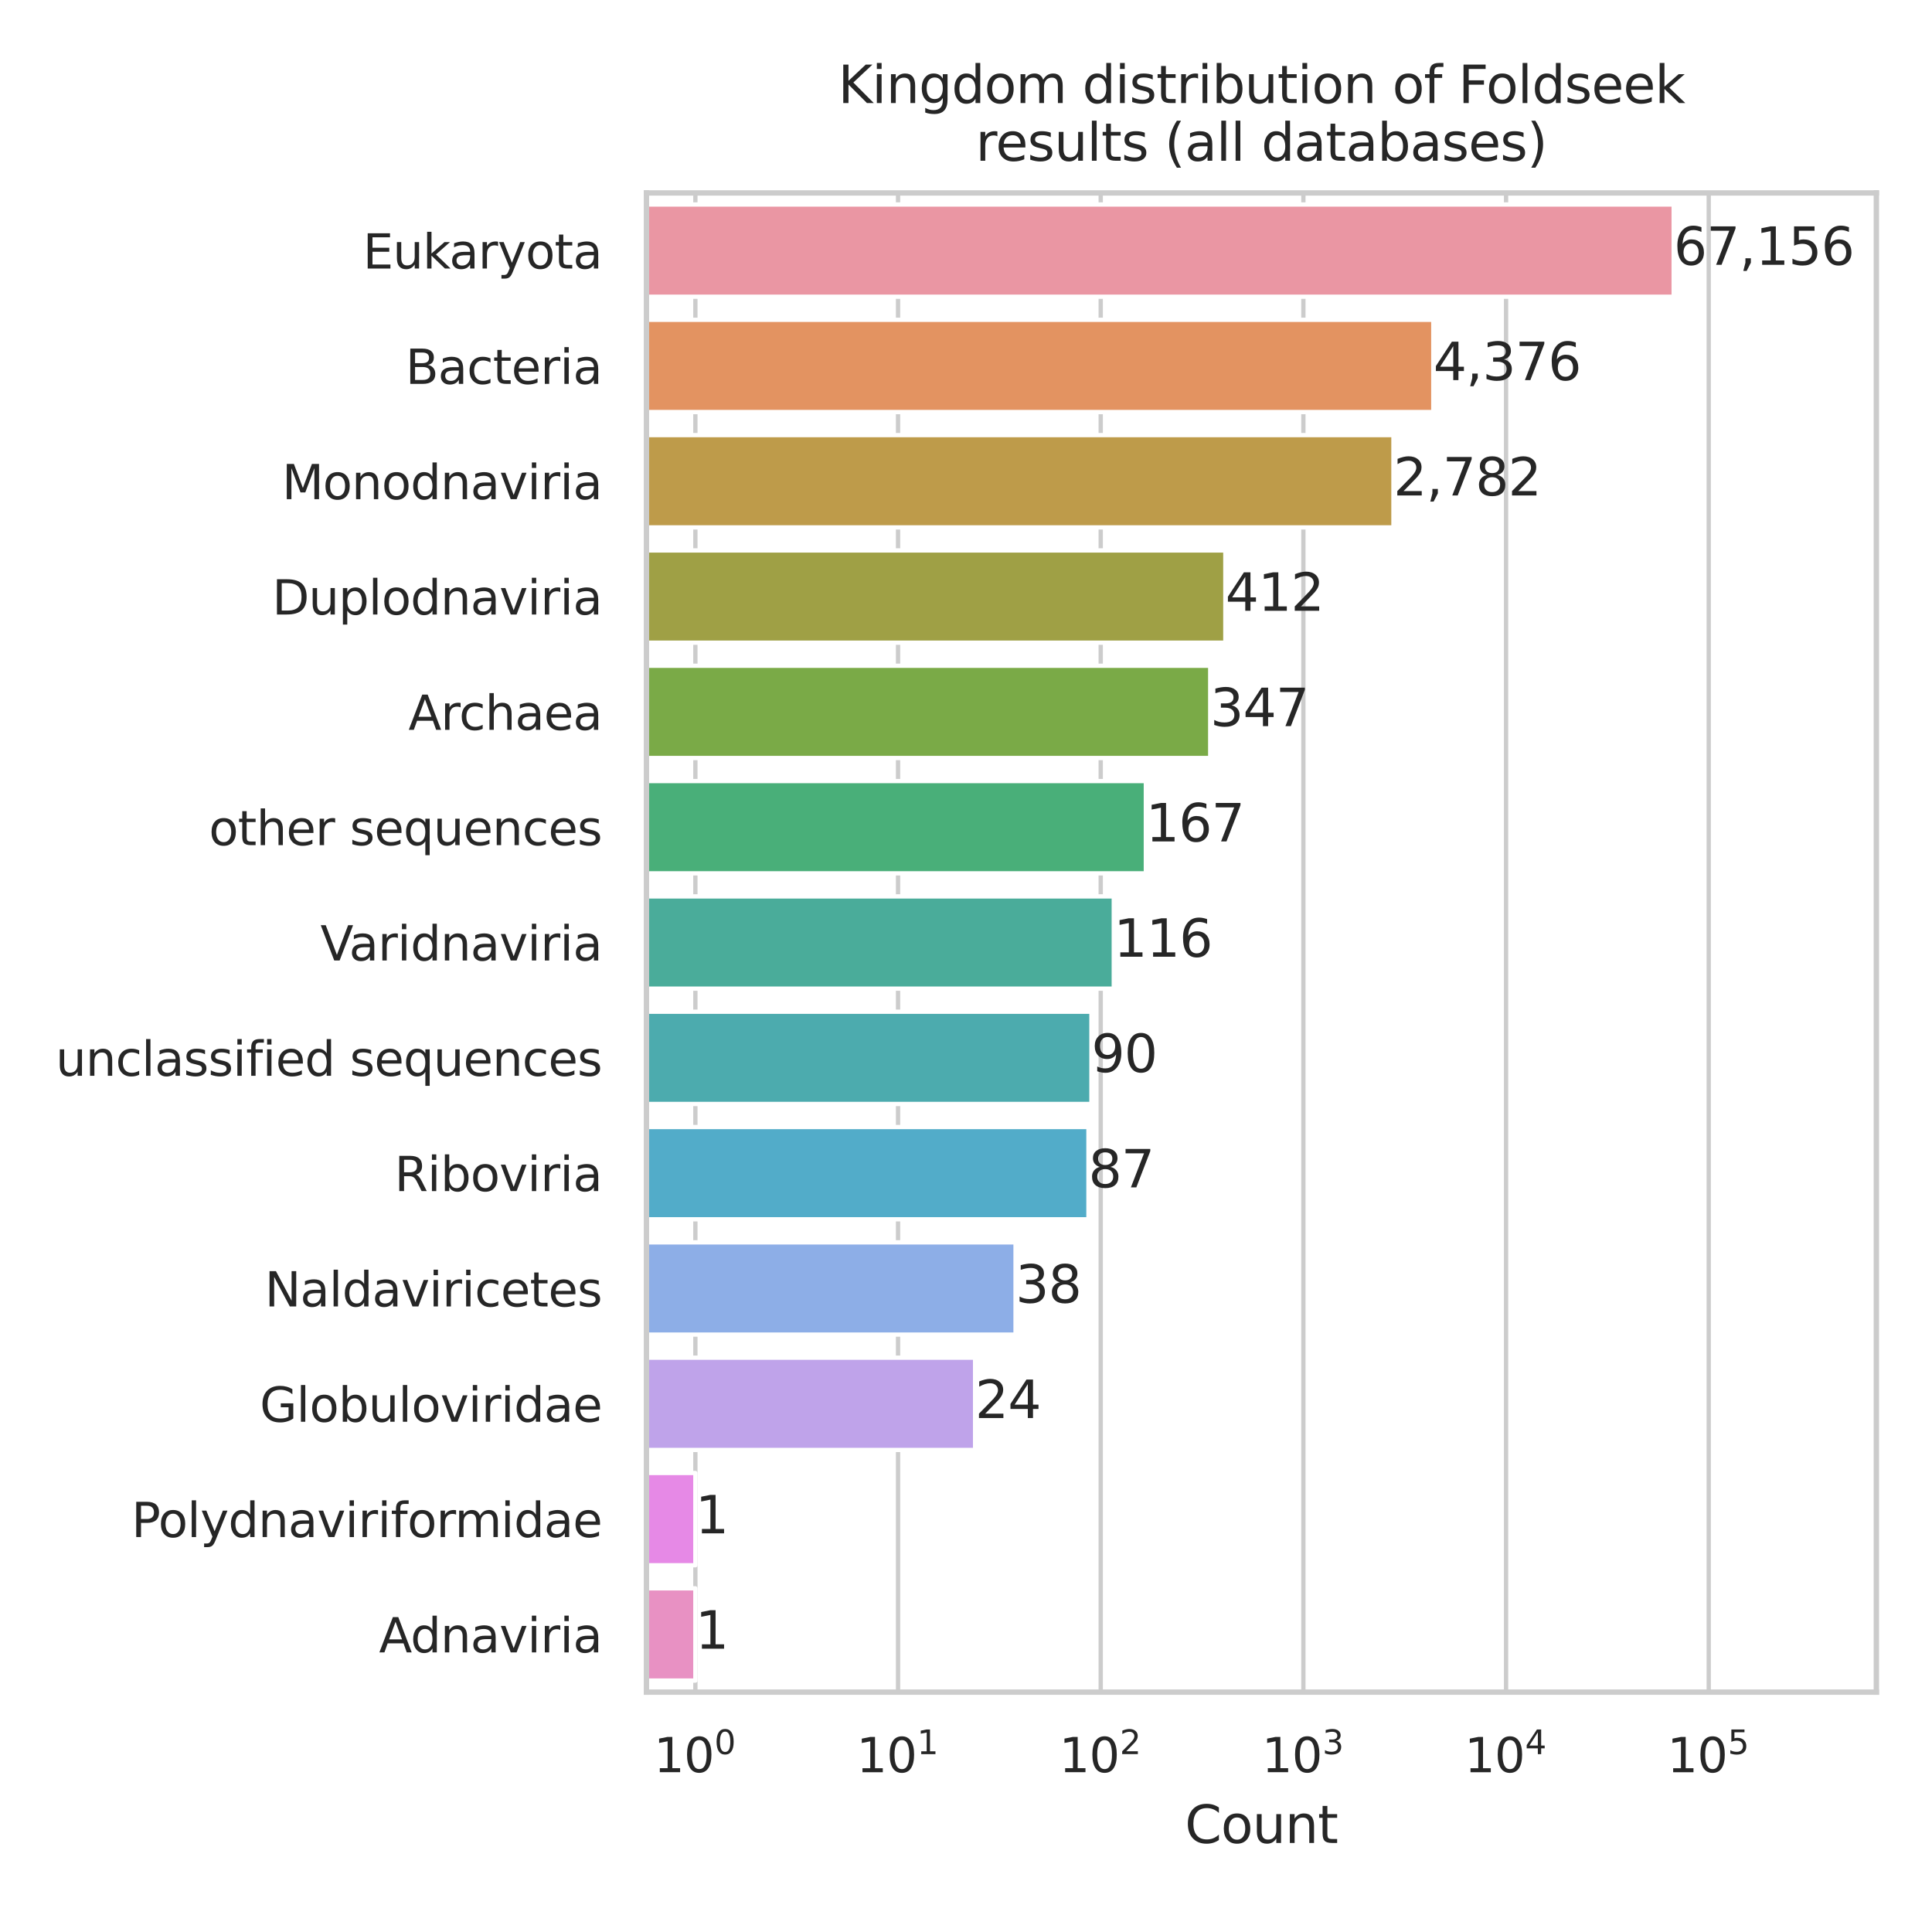 <?xml version="1.0" encoding="utf-8" standalone="no"?>
<!DOCTYPE svg PUBLIC "-//W3C//DTD SVG 1.1//EN"
  "http://www.w3.org/Graphics/SVG/1.1/DTD/svg11.dtd">
<svg xmlns:xlink="http://www.w3.org/1999/xlink" width="360pt" height="360pt" viewBox="0 0 360 360" xmlns="http://www.w3.org/2000/svg" version="1.1">
 <defs>
  <style type="text/css">*{stroke-linejoin: round; stroke-linecap: butt}</style>
 </defs>
 <g id="figure_1">
  <g id="patch_1">
   <path d="M 0 360 
L 360 360 
L 360 0 
L 0 0 
z
" style="fill: #ffffff"/>
  </g>
  <g id="axes_1">
   <g id="patch_2">
    <path d="M 120.458 315.3 
L 349.632 315.3 
L 349.632 35.952 
L 120.458 35.952 
z
" style="fill: #ffffff"/>
   </g>
   <g id="matplotlib.axis_1">
    <g id="xtick_1">
     <g id="line2d_1">
      <path d="M 129.573 315.3 
L 129.573 35.952 
" clip-path="url(#p0ff1c17d21)" style="fill: none; stroke: #cccccc; stroke-width: 0.8; stroke-linecap: round"/>
     </g>
     <g id="text_1">
      <!-- $\mathdefault{10^{0}}$ -->
      <g style="fill: #262626" transform="translate(121.829 330.287) scale(0.088 -0.088)">
       <defs>
        <path id="DejaVuSans-31" d="M 794 531 
L 1825 531 
L 1825 4091 
L 703 3866 
L 703 4441 
L 1819 4666 
L 2450 4666 
L 2450 531 
L 3481 531 
L 3481 0 
L 794 0 
L 794 531 
z
" transform="scale(0.016)"/>
        <path id="DejaVuSans-30" d="M 2034 4250 
Q 1547 4250 1301 3770 
Q 1056 3291 1056 2328 
Q 1056 1369 1301 889 
Q 1547 409 2034 409 
Q 2525 409 2770 889 
Q 3016 1369 3016 2328 
Q 3016 3291 2770 3770 
Q 2525 4250 2034 4250 
z
M 2034 4750 
Q 2819 4750 3233 4129 
Q 3647 3509 3647 2328 
Q 3647 1150 3233 529 
Q 2819 -91 2034 -91 
Q 1250 -91 836 529 
Q 422 1150 422 2328 
Q 422 3509 836 4129 
Q 1250 4750 2034 4750 
z
" transform="scale(0.016)"/>
       </defs>
       <use xlink:href="#DejaVuSans-31" transform="translate(0 0.766)"/>
       <use xlink:href="#DejaVuSans-30" transform="translate(63.623 0.766)"/>
       <use xlink:href="#DejaVuSans-30" transform="translate(128.203 39.047) scale(0.7)"/>
      </g>
     </g>
    </g>
    <g id="xtick_2">
     <g id="line2d_2">
      <path d="M 167.338 315.3 
L 167.338 35.952 
" clip-path="url(#p0ff1c17d21)" style="fill: none; stroke: #cccccc; stroke-width: 0.8; stroke-linecap: round"/>
     </g>
     <g id="text_2">
      <!-- $\mathdefault{10^{1}}$ -->
      <g style="fill: #262626" transform="translate(159.594 330.287) scale(0.088 -0.088)">
       <use xlink:href="#DejaVuSans-31" transform="translate(0 0.684)"/>
       <use xlink:href="#DejaVuSans-30" transform="translate(63.623 0.684)"/>
       <use xlink:href="#DejaVuSans-31" transform="translate(128.203 38.966) scale(0.7)"/>
      </g>
     </g>
    </g>
    <g id="xtick_3">
     <g id="line2d_3">
      <path d="M 205.103 315.3 
L 205.103 35.952 
" clip-path="url(#p0ff1c17d21)" style="fill: none; stroke: #cccccc; stroke-width: 0.8; stroke-linecap: round"/>
     </g>
     <g id="text_3">
      <!-- $\mathdefault{10^{2}}$ -->
      <g style="fill: #262626" transform="translate(197.359 330.287) scale(0.088 -0.088)">
       <defs>
        <path id="DejaVuSans-32" d="M 1228 531 
L 3431 531 
L 3431 0 
L 469 0 
L 469 531 
Q 828 903 1448 1529 
Q 2069 2156 2228 2338 
Q 2531 2678 2651 2914 
Q 2772 3150 2772 3378 
Q 2772 3750 2511 3984 
Q 2250 4219 1831 4219 
Q 1534 4219 1204 4116 
Q 875 4013 500 3803 
L 500 4441 
Q 881 4594 1212 4672 
Q 1544 4750 1819 4750 
Q 2544 4750 2975 4387 
Q 3406 4025 3406 3419 
Q 3406 3131 3298 2873 
Q 3191 2616 2906 2266 
Q 2828 2175 2409 1742 
Q 1991 1309 1228 531 
z
" transform="scale(0.016)"/>
       </defs>
       <use xlink:href="#DejaVuSans-31" transform="translate(0 0.766)"/>
       <use xlink:href="#DejaVuSans-30" transform="translate(63.623 0.766)"/>
       <use xlink:href="#DejaVuSans-32" transform="translate(128.203 39.047) scale(0.7)"/>
      </g>
     </g>
    </g>
    <g id="xtick_4">
     <g id="line2d_4">
      <path d="M 242.867 315.3 
L 242.867 35.952 
" clip-path="url(#p0ff1c17d21)" style="fill: none; stroke: #cccccc; stroke-width: 0.8; stroke-linecap: round"/>
     </g>
     <g id="text_4">
      <!-- $\mathdefault{10^{3}}$ -->
      <g style="fill: #262626" transform="translate(235.123 330.287) scale(0.088 -0.088)">
       <defs>
        <path id="DejaVuSans-33" d="M 2597 2516 
Q 3050 2419 3304 2112 
Q 3559 1806 3559 1356 
Q 3559 666 3084 287 
Q 2609 -91 1734 -91 
Q 1441 -91 1130 -33 
Q 819 25 488 141 
L 488 750 
Q 750 597 1062 519 
Q 1375 441 1716 441 
Q 2309 441 2620 675 
Q 2931 909 2931 1356 
Q 2931 1769 2642 2001 
Q 2353 2234 1838 2234 
L 1294 2234 
L 1294 2753 
L 1863 2753 
Q 2328 2753 2575 2939 
Q 2822 3125 2822 3475 
Q 2822 3834 2567 4026 
Q 2313 4219 1838 4219 
Q 1578 4219 1281 4162 
Q 984 4106 628 3988 
L 628 4550 
Q 988 4650 1302 4700 
Q 1616 4750 1894 4750 
Q 2613 4750 3031 4423 
Q 3450 4097 3450 3541 
Q 3450 3153 3228 2886 
Q 3006 2619 2597 2516 
z
" transform="scale(0.016)"/>
       </defs>
       <use xlink:href="#DejaVuSans-31" transform="translate(0 0.766)"/>
       <use xlink:href="#DejaVuSans-30" transform="translate(63.623 0.766)"/>
       <use xlink:href="#DejaVuSans-33" transform="translate(128.203 39.047) scale(0.7)"/>
      </g>
     </g>
    </g>
    <g id="xtick_5">
     <g id="line2d_5">
      <path d="M 280.632 315.3 
L 280.632 35.952 
" clip-path="url(#p0ff1c17d21)" style="fill: none; stroke: #cccccc; stroke-width: 0.8; stroke-linecap: round"/>
     </g>
     <g id="text_5">
      <!-- $\mathdefault{10^{4}}$ -->
      <g style="fill: #262626" transform="translate(272.888 330.287) scale(0.088 -0.088)">
       <defs>
        <path id="DejaVuSans-34" d="M 2419 4116 
L 825 1625 
L 2419 1625 
L 2419 4116 
z
M 2253 4666 
L 3047 4666 
L 3047 1625 
L 3713 1625 
L 3713 1100 
L 3047 1100 
L 3047 0 
L 2419 0 
L 2419 1100 
L 313 1100 
L 313 1709 
L 2253 4666 
z
" transform="scale(0.016)"/>
       </defs>
       <use xlink:href="#DejaVuSans-31" transform="translate(0 0.684)"/>
       <use xlink:href="#DejaVuSans-30" transform="translate(63.623 0.684)"/>
       <use xlink:href="#DejaVuSans-34" transform="translate(128.203 38.966) scale(0.7)"/>
      </g>
     </g>
    </g>
    <g id="xtick_6">
     <g id="line2d_6">
      <path d="M 318.397 315.3 
L 318.397 35.952 
" clip-path="url(#p0ff1c17d21)" style="fill: none; stroke: #cccccc; stroke-width: 0.8; stroke-linecap: round"/>
     </g>
     <g id="text_6">
      <!-- $\mathdefault{10^{5}}$ -->
      <g style="fill: #262626" transform="translate(310.653 330.287) scale(0.088 -0.088)">
       <defs>
        <path id="DejaVuSans-35" d="M 691 4666 
L 3169 4666 
L 3169 4134 
L 1269 4134 
L 1269 2991 
Q 1406 3038 1543 3061 
Q 1681 3084 1819 3084 
Q 2600 3084 3056 2656 
Q 3513 2228 3513 1497 
Q 3513 744 3044 326 
Q 2575 -91 1722 -91 
Q 1428 -91 1123 -41 
Q 819 9 494 109 
L 494 744 
Q 775 591 1075 516 
Q 1375 441 1709 441 
Q 2250 441 2565 725 
Q 2881 1009 2881 1497 
Q 2881 1984 2565 2268 
Q 2250 2553 1709 2553 
Q 1456 2553 1204 2497 
Q 953 2441 691 2322 
L 691 4666 
z
" transform="scale(0.016)"/>
       </defs>
       <use xlink:href="#DejaVuSans-31" transform="translate(0 0.684)"/>
       <use xlink:href="#DejaVuSans-30" transform="translate(63.623 0.684)"/>
       <use xlink:href="#DejaVuSans-35" transform="translate(128.203 38.966) scale(0.7)"/>
      </g>
     </g>
    </g>
    <g id="xtick_7"/>
    <g id="xtick_8"/>
    <g id="xtick_9"/>
    <g id="xtick_10"/>
    <g id="xtick_11"/>
    <g id="xtick_12"/>
    <g id="xtick_13"/>
    <g id="xtick_14"/>
    <g id="xtick_15"/>
    <g id="xtick_16"/>
    <g id="xtick_17"/>
    <g id="xtick_18"/>
    <g id="xtick_19"/>
    <g id="xtick_20"/>
    <g id="xtick_21"/>
    <g id="xtick_22"/>
    <g id="xtick_23"/>
    <g id="xtick_24"/>
    <g id="xtick_25"/>
    <g id="xtick_26"/>
    <g id="xtick_27"/>
    <g id="xtick_28"/>
    <g id="xtick_29"/>
    <g id="xtick_30"/>
    <g id="xtick_31"/>
    <g id="xtick_32"/>
    <g id="xtick_33"/>
    <g id="xtick_34"/>
    <g id="xtick_35"/>
    <g id="xtick_36"/>
    <g id="xtick_37"/>
    <g id="xtick_38"/>
    <g id="xtick_39"/>
    <g id="xtick_40"/>
    <g id="xtick_41"/>
    <g id="xtick_42"/>
    <g id="xtick_43"/>
    <g id="xtick_44"/>
    <g id="xtick_45"/>
    <g id="xtick_46"/>
    <g id="xtick_47"/>
    <g id="xtick_48"/>
    <g id="xtick_49"/>
    <g id="xtick_50"/>
    <g id="xtick_51"/>
    <g id="xtick_52"/>
    <g id="xtick_53"/>
    <g id="xtick_54"/>
    <g id="xtick_55"/>
    <g id="text_7">
     <!-- Count -->
     <g style="fill: #262626" transform="translate(220.791 343.411) scale(0.096 -0.096)">
      <defs>
       <path id="DejaVuSans-43" d="M 4122 4306 
L 4122 3641 
Q 3803 3938 3442 4084 
Q 3081 4231 2675 4231 
Q 1875 4231 1450 3742 
Q 1025 3253 1025 2328 
Q 1025 1406 1450 917 
Q 1875 428 2675 428 
Q 3081 428 3442 575 
Q 3803 722 4122 1019 
L 4122 359 
Q 3791 134 3420 21 
Q 3050 -91 2638 -91 
Q 1578 -91 968 557 
Q 359 1206 359 2328 
Q 359 3453 968 4101 
Q 1578 4750 2638 4750 
Q 3056 4750 3426 4639 
Q 3797 4528 4122 4306 
z
" transform="scale(0.016)"/>
       <path id="DejaVuSans-6f" d="M 1959 3097 
Q 1497 3097 1228 2736 
Q 959 2375 959 1747 
Q 959 1119 1226 758 
Q 1494 397 1959 397 
Q 2419 397 2687 759 
Q 2956 1122 2956 1747 
Q 2956 2369 2687 2733 
Q 2419 3097 1959 3097 
z
M 1959 3584 
Q 2709 3584 3137 3096 
Q 3566 2609 3566 1747 
Q 3566 888 3137 398 
Q 2709 -91 1959 -91 
Q 1206 -91 779 398 
Q 353 888 353 1747 
Q 353 2609 779 3096 
Q 1206 3584 1959 3584 
z
" transform="scale(0.016)"/>
       <path id="DejaVuSans-75" d="M 544 1381 
L 544 3500 
L 1119 3500 
L 1119 1403 
Q 1119 906 1312 657 
Q 1506 409 1894 409 
Q 2359 409 2629 706 
Q 2900 1003 2900 1516 
L 2900 3500 
L 3475 3500 
L 3475 0 
L 2900 0 
L 2900 538 
Q 2691 219 2414 64 
Q 2138 -91 1772 -91 
Q 1169 -91 856 284 
Q 544 659 544 1381 
z
M 1991 3584 
L 1991 3584 
z
" transform="scale(0.016)"/>
       <path id="DejaVuSans-6e" d="M 3513 2113 
L 3513 0 
L 2938 0 
L 2938 2094 
Q 2938 2591 2744 2837 
Q 2550 3084 2163 3084 
Q 1697 3084 1428 2787 
Q 1159 2491 1159 1978 
L 1159 0 
L 581 0 
L 581 3500 
L 1159 3500 
L 1159 2956 
Q 1366 3272 1645 3428 
Q 1925 3584 2291 3584 
Q 2894 3584 3203 3211 
Q 3513 2838 3513 2113 
z
" transform="scale(0.016)"/>
       <path id="DejaVuSans-74" d="M 1172 4494 
L 1172 3500 
L 2356 3500 
L 2356 3053 
L 1172 3053 
L 1172 1153 
Q 1172 725 1289 603 
Q 1406 481 1766 481 
L 2356 481 
L 2356 0 
L 1766 0 
Q 1100 0 847 248 
Q 594 497 594 1153 
L 594 3053 
L 172 3053 
L 172 3500 
L 594 3500 
L 594 4494 
L 1172 4494 
z
" transform="scale(0.016)"/>
      </defs>
      <use xlink:href="#DejaVuSans-43"/>
      <use xlink:href="#DejaVuSans-6f" x="69.824"/>
      <use xlink:href="#DejaVuSans-75" x="131.006"/>
      <use xlink:href="#DejaVuSans-6e" x="194.385"/>
      <use xlink:href="#DejaVuSans-74" x="257.764"/>
     </g>
    </g>
   </g>
   <g id="matplotlib.axis_2">
    <g id="ytick_1">
     <g id="text_8">
      <!-- Eukaryota -->
      <g style="fill: #262626" transform="translate(67.633 50.039) scale(0.088 -0.088)">
       <defs>
        <path id="DejaVuSans-45" d="M 628 4666 
L 3578 4666 
L 3578 4134 
L 1259 4134 
L 1259 2753 
L 3481 2753 
L 3481 2222 
L 1259 2222 
L 1259 531 
L 3634 531 
L 3634 0 
L 628 0 
L 628 4666 
z
" transform="scale(0.016)"/>
        <path id="DejaVuSans-6b" d="M 581 4863 
L 1159 4863 
L 1159 1991 
L 2875 3500 
L 3609 3500 
L 1753 1863 
L 3688 0 
L 2938 0 
L 1159 1709 
L 1159 0 
L 581 0 
L 581 4863 
z
" transform="scale(0.016)"/>
        <path id="DejaVuSans-61" d="M 2194 1759 
Q 1497 1759 1228 1600 
Q 959 1441 959 1056 
Q 959 750 1161 570 
Q 1363 391 1709 391 
Q 2188 391 2477 730 
Q 2766 1069 2766 1631 
L 2766 1759 
L 2194 1759 
z
M 3341 1997 
L 3341 0 
L 2766 0 
L 2766 531 
Q 2569 213 2275 61 
Q 1981 -91 1556 -91 
Q 1019 -91 701 211 
Q 384 513 384 1019 
Q 384 1609 779 1909 
Q 1175 2209 1959 2209 
L 2766 2209 
L 2766 2266 
Q 2766 2663 2505 2880 
Q 2244 3097 1772 3097 
Q 1472 3097 1187 3025 
Q 903 2953 641 2809 
L 641 3341 
Q 956 3463 1253 3523 
Q 1550 3584 1831 3584 
Q 2591 3584 2966 3190 
Q 3341 2797 3341 1997 
z
" transform="scale(0.016)"/>
        <path id="DejaVuSans-72" d="M 2631 2963 
Q 2534 3019 2420 3045 
Q 2306 3072 2169 3072 
Q 1681 3072 1420 2755 
Q 1159 2438 1159 1844 
L 1159 0 
L 581 0 
L 581 3500 
L 1159 3500 
L 1159 2956 
Q 1341 3275 1631 3429 
Q 1922 3584 2338 3584 
Q 2397 3584 2469 3576 
Q 2541 3569 2628 3553 
L 2631 2963 
z
" transform="scale(0.016)"/>
        <path id="DejaVuSans-79" d="M 2059 -325 
Q 1816 -950 1584 -1140 
Q 1353 -1331 966 -1331 
L 506 -1331 
L 506 -850 
L 844 -850 
Q 1081 -850 1212 -737 
Q 1344 -625 1503 -206 
L 1606 56 
L 191 3500 
L 800 3500 
L 1894 763 
L 2988 3500 
L 3597 3500 
L 2059 -325 
z
" transform="scale(0.016)"/>
       </defs>
       <use xlink:href="#DejaVuSans-45"/>
       <use xlink:href="#DejaVuSans-75" x="63.184"/>
       <use xlink:href="#DejaVuSans-6b" x="126.562"/>
       <use xlink:href="#DejaVuSans-61" x="182.723"/>
       <use xlink:href="#DejaVuSans-72" x="244.002"/>
       <use xlink:href="#DejaVuSans-79" x="285.115"/>
       <use xlink:href="#DejaVuSans-6f" x="344.295"/>
       <use xlink:href="#DejaVuSans-74" x="405.477"/>
       <use xlink:href="#DejaVuSans-61" x="444.686"/>
      </g>
     </g>
    </g>
    <g id="ytick_2">
     <g id="text_9">
      <!-- Bacteria -->
      <g style="fill: #262626" transform="translate(75.569 71.528) scale(0.088 -0.088)">
       <defs>
        <path id="DejaVuSans-42" d="M 1259 2228 
L 1259 519 
L 2272 519 
Q 2781 519 3026 730 
Q 3272 941 3272 1375 
Q 3272 1813 3026 2020 
Q 2781 2228 2272 2228 
L 1259 2228 
z
M 1259 4147 
L 1259 2741 
L 2194 2741 
Q 2656 2741 2882 2914 
Q 3109 3088 3109 3444 
Q 3109 3797 2882 3972 
Q 2656 4147 2194 4147 
L 1259 4147 
z
M 628 4666 
L 2241 4666 
Q 2963 4666 3353 4366 
Q 3744 4066 3744 3513 
Q 3744 3084 3544 2831 
Q 3344 2578 2956 2516 
Q 3422 2416 3680 2098 
Q 3938 1781 3938 1306 
Q 3938 681 3513 340 
Q 3088 0 2303 0 
L 628 0 
L 628 4666 
z
" transform="scale(0.016)"/>
        <path id="DejaVuSans-63" d="M 3122 3366 
L 3122 2828 
Q 2878 2963 2633 3030 
Q 2388 3097 2138 3097 
Q 1578 3097 1268 2742 
Q 959 2388 959 1747 
Q 959 1106 1268 751 
Q 1578 397 2138 397 
Q 2388 397 2633 464 
Q 2878 531 3122 666 
L 3122 134 
Q 2881 22 2623 -34 
Q 2366 -91 2075 -91 
Q 1284 -91 818 406 
Q 353 903 353 1747 
Q 353 2603 823 3093 
Q 1294 3584 2113 3584 
Q 2378 3584 2631 3529 
Q 2884 3475 3122 3366 
z
" transform="scale(0.016)"/>
        <path id="DejaVuSans-65" d="M 3597 1894 
L 3597 1613 
L 953 1613 
Q 991 1019 1311 708 
Q 1631 397 2203 397 
Q 2534 397 2845 478 
Q 3156 559 3463 722 
L 3463 178 
Q 3153 47 2828 -22 
Q 2503 -91 2169 -91 
Q 1331 -91 842 396 
Q 353 884 353 1716 
Q 353 2575 817 3079 
Q 1281 3584 2069 3584 
Q 2775 3584 3186 3129 
Q 3597 2675 3597 1894 
z
M 3022 2063 
Q 3016 2534 2758 2815 
Q 2500 3097 2075 3097 
Q 1594 3097 1305 2825 
Q 1016 2553 972 2059 
L 3022 2063 
z
" transform="scale(0.016)"/>
        <path id="DejaVuSans-69" d="M 603 3500 
L 1178 3500 
L 1178 0 
L 603 0 
L 603 3500 
z
M 603 4863 
L 1178 4863 
L 1178 4134 
L 603 4134 
L 603 4863 
z
" transform="scale(0.016)"/>
       </defs>
       <use xlink:href="#DejaVuSans-42"/>
       <use xlink:href="#DejaVuSans-61" x="68.604"/>
       <use xlink:href="#DejaVuSans-63" x="129.883"/>
       <use xlink:href="#DejaVuSans-74" x="184.863"/>
       <use xlink:href="#DejaVuSans-65" x="224.072"/>
       <use xlink:href="#DejaVuSans-72" x="285.596"/>
       <use xlink:href="#DejaVuSans-69" x="326.709"/>
       <use xlink:href="#DejaVuSans-61" x="354.492"/>
      </g>
     </g>
    </g>
    <g id="ytick_3">
     <g id="text_10">
      <!-- Monodnaviria -->
      <g style="fill: #262626" transform="translate(52.554 93.016) scale(0.088 -0.088)">
       <defs>
        <path id="DejaVuSans-4d" d="M 628 4666 
L 1569 4666 
L 2759 1491 
L 3956 4666 
L 4897 4666 
L 4897 0 
L 4281 0 
L 4281 4097 
L 3078 897 
L 2444 897 
L 1241 4097 
L 1241 0 
L 628 0 
L 628 4666 
z
" transform="scale(0.016)"/>
        <path id="DejaVuSans-64" d="M 2906 2969 
L 2906 4863 
L 3481 4863 
L 3481 0 
L 2906 0 
L 2906 525 
Q 2725 213 2448 61 
Q 2172 -91 1784 -91 
Q 1150 -91 751 415 
Q 353 922 353 1747 
Q 353 2572 751 3078 
Q 1150 3584 1784 3584 
Q 2172 3584 2448 3432 
Q 2725 3281 2906 2969 
z
M 947 1747 
Q 947 1113 1208 752 
Q 1469 391 1925 391 
Q 2381 391 2643 752 
Q 2906 1113 2906 1747 
Q 2906 2381 2643 2742 
Q 2381 3103 1925 3103 
Q 1469 3103 1208 2742 
Q 947 2381 947 1747 
z
" transform="scale(0.016)"/>
        <path id="DejaVuSans-76" d="M 191 3500 
L 800 3500 
L 1894 563 
L 2988 3500 
L 3597 3500 
L 2284 0 
L 1503 0 
L 191 3500 
z
" transform="scale(0.016)"/>
       </defs>
       <use xlink:href="#DejaVuSans-4d"/>
       <use xlink:href="#DejaVuSans-6f" x="86.279"/>
       <use xlink:href="#DejaVuSans-6e" x="147.461"/>
       <use xlink:href="#DejaVuSans-6f" x="210.84"/>
       <use xlink:href="#DejaVuSans-64" x="272.021"/>
       <use xlink:href="#DejaVuSans-6e" x="335.498"/>
       <use xlink:href="#DejaVuSans-61" x="398.877"/>
       <use xlink:href="#DejaVuSans-76" x="460.156"/>
       <use xlink:href="#DejaVuSans-69" x="519.336"/>
       <use xlink:href="#DejaVuSans-72" x="547.119"/>
       <use xlink:href="#DejaVuSans-69" x="588.232"/>
       <use xlink:href="#DejaVuSans-61" x="616.016"/>
      </g>
     </g>
    </g>
    <g id="ytick_4">
     <g id="text_11">
      <!-- Duplodnaviria -->
      <g style="fill: #262626" transform="translate(50.724 114.504) scale(0.088 -0.088)">
       <defs>
        <path id="DejaVuSans-44" d="M 1259 4147 
L 1259 519 
L 2022 519 
Q 2988 519 3436 956 
Q 3884 1394 3884 2338 
Q 3884 3275 3436 3711 
Q 2988 4147 2022 4147 
L 1259 4147 
z
M 628 4666 
L 1925 4666 
Q 3281 4666 3915 4102 
Q 4550 3538 4550 2338 
Q 4550 1131 3912 565 
Q 3275 0 1925 0 
L 628 0 
L 628 4666 
z
" transform="scale(0.016)"/>
        <path id="DejaVuSans-70" d="M 1159 525 
L 1159 -1331 
L 581 -1331 
L 581 3500 
L 1159 3500 
L 1159 2969 
Q 1341 3281 1617 3432 
Q 1894 3584 2278 3584 
Q 2916 3584 3314 3078 
Q 3713 2572 3713 1747 
Q 3713 922 3314 415 
Q 2916 -91 2278 -91 
Q 1894 -91 1617 61 
Q 1341 213 1159 525 
z
M 3116 1747 
Q 3116 2381 2855 2742 
Q 2594 3103 2138 3103 
Q 1681 3103 1420 2742 
Q 1159 2381 1159 1747 
Q 1159 1113 1420 752 
Q 1681 391 2138 391 
Q 2594 391 2855 752 
Q 3116 1113 3116 1747 
z
" transform="scale(0.016)"/>
        <path id="DejaVuSans-6c" d="M 603 4863 
L 1178 4863 
L 1178 0 
L 603 0 
L 603 4863 
z
" transform="scale(0.016)"/>
       </defs>
       <use xlink:href="#DejaVuSans-44"/>
       <use xlink:href="#DejaVuSans-75" x="77.002"/>
       <use xlink:href="#DejaVuSans-70" x="140.381"/>
       <use xlink:href="#DejaVuSans-6c" x="203.857"/>
       <use xlink:href="#DejaVuSans-6f" x="231.641"/>
       <use xlink:href="#DejaVuSans-64" x="292.822"/>
       <use xlink:href="#DejaVuSans-6e" x="356.299"/>
       <use xlink:href="#DejaVuSans-61" x="419.678"/>
       <use xlink:href="#DejaVuSans-76" x="480.957"/>
       <use xlink:href="#DejaVuSans-69" x="540.137"/>
       <use xlink:href="#DejaVuSans-72" x="567.92"/>
       <use xlink:href="#DejaVuSans-69" x="609.033"/>
       <use xlink:href="#DejaVuSans-61" x="636.816"/>
      </g>
     </g>
    </g>
    <g id="ytick_5">
     <g id="text_12">
      <!-- Archaea -->
      <g style="fill: #262626" transform="translate(76.103 135.993) scale(0.088 -0.088)">
       <defs>
        <path id="DejaVuSans-41" d="M 2188 4044 
L 1331 1722 
L 3047 1722 
L 2188 4044 
z
M 1831 4666 
L 2547 4666 
L 4325 0 
L 3669 0 
L 3244 1197 
L 1141 1197 
L 716 0 
L 50 0 
L 1831 4666 
z
" transform="scale(0.016)"/>
        <path id="DejaVuSans-68" d="M 3513 2113 
L 3513 0 
L 2938 0 
L 2938 2094 
Q 2938 2591 2744 2837 
Q 2550 3084 2163 3084 
Q 1697 3084 1428 2787 
Q 1159 2491 1159 1978 
L 1159 0 
L 581 0 
L 581 4863 
L 1159 4863 
L 1159 2956 
Q 1366 3272 1645 3428 
Q 1925 3584 2291 3584 
Q 2894 3584 3203 3211 
Q 3513 2838 3513 2113 
z
" transform="scale(0.016)"/>
       </defs>
       <use xlink:href="#DejaVuSans-41"/>
       <use xlink:href="#DejaVuSans-72" x="68.408"/>
       <use xlink:href="#DejaVuSans-63" x="107.271"/>
       <use xlink:href="#DejaVuSans-68" x="162.252"/>
       <use xlink:href="#DejaVuSans-61" x="225.631"/>
       <use xlink:href="#DejaVuSans-65" x="286.91"/>
       <use xlink:href="#DejaVuSans-61" x="348.434"/>
      </g>
     </g>
    </g>
    <g id="ytick_6">
     <g id="text_13">
      <!-- other sequences -->
      <g style="fill: #262626" transform="translate(38.925 157.481) scale(0.088 -0.088)">
       <defs>
        <path id="DejaVuSans-20" transform="scale(0.016)"/>
        <path id="DejaVuSans-73" d="M 2834 3397 
L 2834 2853 
Q 2591 2978 2328 3040 
Q 2066 3103 1784 3103 
Q 1356 3103 1142 2972 
Q 928 2841 928 2578 
Q 928 2378 1081 2264 
Q 1234 2150 1697 2047 
L 1894 2003 
Q 2506 1872 2764 1633 
Q 3022 1394 3022 966 
Q 3022 478 2636 193 
Q 2250 -91 1575 -91 
Q 1294 -91 989 -36 
Q 684 19 347 128 
L 347 722 
Q 666 556 975 473 
Q 1284 391 1588 391 
Q 1994 391 2212 530 
Q 2431 669 2431 922 
Q 2431 1156 2273 1281 
Q 2116 1406 1581 1522 
L 1381 1569 
Q 847 1681 609 1914 
Q 372 2147 372 2553 
Q 372 3047 722 3315 
Q 1072 3584 1716 3584 
Q 2034 3584 2315 3537 
Q 2597 3491 2834 3397 
z
" transform="scale(0.016)"/>
        <path id="DejaVuSans-71" d="M 947 1747 
Q 947 1113 1208 752 
Q 1469 391 1925 391 
Q 2381 391 2643 752 
Q 2906 1113 2906 1747 
Q 2906 2381 2643 2742 
Q 2381 3103 1925 3103 
Q 1469 3103 1208 2742 
Q 947 2381 947 1747 
z
M 2906 525 
Q 2725 213 2448 61 
Q 2172 -91 1784 -91 
Q 1150 -91 751 415 
Q 353 922 353 1747 
Q 353 2572 751 3078 
Q 1150 3584 1784 3584 
Q 2172 3584 2448 3432 
Q 2725 3281 2906 2969 
L 2906 3500 
L 3481 3500 
L 3481 -1331 
L 2906 -1331 
L 2906 525 
z
" transform="scale(0.016)"/>
       </defs>
       <use xlink:href="#DejaVuSans-6f"/>
       <use xlink:href="#DejaVuSans-74" x="61.182"/>
       <use xlink:href="#DejaVuSans-68" x="100.391"/>
       <use xlink:href="#DejaVuSans-65" x="163.77"/>
       <use xlink:href="#DejaVuSans-72" x="225.293"/>
       <use xlink:href="#DejaVuSans-20" x="266.406"/>
       <use xlink:href="#DejaVuSans-73" x="298.193"/>
       <use xlink:href="#DejaVuSans-65" x="350.293"/>
       <use xlink:href="#DejaVuSans-71" x="411.816"/>
       <use xlink:href="#DejaVuSans-75" x="475.293"/>
       <use xlink:href="#DejaVuSans-65" x="538.672"/>
       <use xlink:href="#DejaVuSans-6e" x="600.195"/>
       <use xlink:href="#DejaVuSans-63" x="663.574"/>
       <use xlink:href="#DejaVuSans-65" x="718.555"/>
       <use xlink:href="#DejaVuSans-73" x="780.078"/>
      </g>
     </g>
    </g>
    <g id="ytick_7">
     <g id="text_14">
      <!-- Varidnaviria -->
      <g style="fill: #262626" transform="translate(59.7 178.969) scale(0.088 -0.088)">
       <defs>
        <path id="DejaVuSans-56" d="M 1831 0 
L 50 4666 
L 709 4666 
L 2188 738 
L 3669 4666 
L 4325 4666 
L 2547 0 
L 1831 0 
z
" transform="scale(0.016)"/>
       </defs>
       <use xlink:href="#DejaVuSans-56"/>
       <use xlink:href="#DejaVuSans-61" x="60.658"/>
       <use xlink:href="#DejaVuSans-72" x="121.938"/>
       <use xlink:href="#DejaVuSans-69" x="163.051"/>
       <use xlink:href="#DejaVuSans-64" x="190.834"/>
       <use xlink:href="#DejaVuSans-6e" x="254.311"/>
       <use xlink:href="#DejaVuSans-61" x="317.689"/>
       <use xlink:href="#DejaVuSans-76" x="378.969"/>
       <use xlink:href="#DejaVuSans-69" x="438.148"/>
       <use xlink:href="#DejaVuSans-72" x="465.932"/>
       <use xlink:href="#DejaVuSans-69" x="507.045"/>
       <use xlink:href="#DejaVuSans-61" x="534.828"/>
      </g>
     </g>
    </g>
    <g id="ytick_8">
     <g id="text_15">
      <!-- unclassified sequences -->
      <g style="fill: #262626" transform="translate(10.382 200.458) scale(0.088 -0.088)">
       <defs>
        <path id="DejaVuSans-66" d="M 2375 4863 
L 2375 4384 
L 1825 4384 
Q 1516 4384 1395 4259 
Q 1275 4134 1275 3809 
L 1275 3500 
L 2222 3500 
L 2222 3053 
L 1275 3053 
L 1275 0 
L 697 0 
L 697 3053 
L 147 3053 
L 147 3500 
L 697 3500 
L 697 3744 
Q 697 4328 969 4595 
Q 1241 4863 1831 4863 
L 2375 4863 
z
" transform="scale(0.016)"/>
       </defs>
       <use xlink:href="#DejaVuSans-75"/>
       <use xlink:href="#DejaVuSans-6e" x="63.379"/>
       <use xlink:href="#DejaVuSans-63" x="126.758"/>
       <use xlink:href="#DejaVuSans-6c" x="181.738"/>
       <use xlink:href="#DejaVuSans-61" x="209.521"/>
       <use xlink:href="#DejaVuSans-73" x="270.801"/>
       <use xlink:href="#DejaVuSans-73" x="322.9"/>
       <use xlink:href="#DejaVuSans-69" x="375"/>
       <use xlink:href="#DejaVuSans-66" x="402.783"/>
       <use xlink:href="#DejaVuSans-69" x="437.988"/>
       <use xlink:href="#DejaVuSans-65" x="465.771"/>
       <use xlink:href="#DejaVuSans-64" x="527.295"/>
       <use xlink:href="#DejaVuSans-20" x="590.771"/>
       <use xlink:href="#DejaVuSans-73" x="622.559"/>
       <use xlink:href="#DejaVuSans-65" x="674.658"/>
       <use xlink:href="#DejaVuSans-71" x="736.182"/>
       <use xlink:href="#DejaVuSans-75" x="799.658"/>
       <use xlink:href="#DejaVuSans-65" x="863.037"/>
       <use xlink:href="#DejaVuSans-6e" x="924.561"/>
       <use xlink:href="#DejaVuSans-63" x="987.939"/>
       <use xlink:href="#DejaVuSans-65" x="1042.92"/>
       <use xlink:href="#DejaVuSans-73" x="1104.443"/>
      </g>
     </g>
    </g>
    <g id="ytick_9">
     <g id="text_16">
      <!-- Riboviria -->
      <g style="fill: #262626" transform="translate(73.519 221.946) scale(0.088 -0.088)">
       <defs>
        <path id="DejaVuSans-52" d="M 2841 2188 
Q 3044 2119 3236 1894 
Q 3428 1669 3622 1275 
L 4263 0 
L 3584 0 
L 2988 1197 
Q 2756 1666 2539 1819 
Q 2322 1972 1947 1972 
L 1259 1972 
L 1259 0 
L 628 0 
L 628 4666 
L 2053 4666 
Q 2853 4666 3247 4331 
Q 3641 3997 3641 3322 
Q 3641 2881 3436 2590 
Q 3231 2300 2841 2188 
z
M 1259 4147 
L 1259 2491 
L 2053 2491 
Q 2509 2491 2742 2702 
Q 2975 2913 2975 3322 
Q 2975 3731 2742 3939 
Q 2509 4147 2053 4147 
L 1259 4147 
z
" transform="scale(0.016)"/>
        <path id="DejaVuSans-62" d="M 3116 1747 
Q 3116 2381 2855 2742 
Q 2594 3103 2138 3103 
Q 1681 3103 1420 2742 
Q 1159 2381 1159 1747 
Q 1159 1113 1420 752 
Q 1681 391 2138 391 
Q 2594 391 2855 752 
Q 3116 1113 3116 1747 
z
M 1159 2969 
Q 1341 3281 1617 3432 
Q 1894 3584 2278 3584 
Q 2916 3584 3314 3078 
Q 3713 2572 3713 1747 
Q 3713 922 3314 415 
Q 2916 -91 2278 -91 
Q 1894 -91 1617 61 
Q 1341 213 1159 525 
L 1159 0 
L 581 0 
L 581 4863 
L 1159 4863 
L 1159 2969 
z
" transform="scale(0.016)"/>
       </defs>
       <use xlink:href="#DejaVuSans-52"/>
       <use xlink:href="#DejaVuSans-69" x="69.482"/>
       <use xlink:href="#DejaVuSans-62" x="97.266"/>
       <use xlink:href="#DejaVuSans-6f" x="160.742"/>
       <use xlink:href="#DejaVuSans-76" x="221.924"/>
       <use xlink:href="#DejaVuSans-69" x="281.104"/>
       <use xlink:href="#DejaVuSans-72" x="308.887"/>
       <use xlink:href="#DejaVuSans-69" x="350"/>
       <use xlink:href="#DejaVuSans-61" x="377.783"/>
      </g>
     </g>
    </g>
    <g id="ytick_10">
     <g id="text_17">
      <!-- Naldaviricetes -->
      <g style="fill: #262626" transform="translate(49.34 243.434) scale(0.088 -0.088)">
       <defs>
        <path id="DejaVuSans-4e" d="M 628 4666 
L 1478 4666 
L 3547 763 
L 3547 4666 
L 4159 4666 
L 4159 0 
L 3309 0 
L 1241 3903 
L 1241 0 
L 628 0 
L 628 4666 
z
" transform="scale(0.016)"/>
       </defs>
       <use xlink:href="#DejaVuSans-4e"/>
       <use xlink:href="#DejaVuSans-61" x="74.805"/>
       <use xlink:href="#DejaVuSans-6c" x="136.084"/>
       <use xlink:href="#DejaVuSans-64" x="163.867"/>
       <use xlink:href="#DejaVuSans-61" x="227.344"/>
       <use xlink:href="#DejaVuSans-76" x="288.623"/>
       <use xlink:href="#DejaVuSans-69" x="347.803"/>
       <use xlink:href="#DejaVuSans-72" x="375.586"/>
       <use xlink:href="#DejaVuSans-69" x="416.699"/>
       <use xlink:href="#DejaVuSans-63" x="444.482"/>
       <use xlink:href="#DejaVuSans-65" x="499.463"/>
       <use xlink:href="#DejaVuSans-74" x="560.986"/>
       <use xlink:href="#DejaVuSans-65" x="600.195"/>
       <use xlink:href="#DejaVuSans-73" x="661.719"/>
      </g>
     </g>
    </g>
    <g id="ytick_11">
     <g id="text_18">
      <!-- Globuloviridae -->
      <g style="fill: #262626" transform="translate(48.407 264.923) scale(0.088 -0.088)">
       <defs>
        <path id="DejaVuSans-47" d="M 3809 666 
L 3809 1919 
L 2778 1919 
L 2778 2438 
L 4434 2438 
L 4434 434 
Q 4069 175 3628 42 
Q 3188 -91 2688 -91 
Q 1594 -91 976 548 
Q 359 1188 359 2328 
Q 359 3472 976 4111 
Q 1594 4750 2688 4750 
Q 3144 4750 3555 4637 
Q 3966 4525 4313 4306 
L 4313 3634 
Q 3963 3931 3569 4081 
Q 3175 4231 2741 4231 
Q 1884 4231 1454 3753 
Q 1025 3275 1025 2328 
Q 1025 1384 1454 906 
Q 1884 428 2741 428 
Q 3075 428 3337 486 
Q 3600 544 3809 666 
z
" transform="scale(0.016)"/>
       </defs>
       <use xlink:href="#DejaVuSans-47"/>
       <use xlink:href="#DejaVuSans-6c" x="77.49"/>
       <use xlink:href="#DejaVuSans-6f" x="105.273"/>
       <use xlink:href="#DejaVuSans-62" x="166.455"/>
       <use xlink:href="#DejaVuSans-75" x="229.932"/>
       <use xlink:href="#DejaVuSans-6c" x="293.311"/>
       <use xlink:href="#DejaVuSans-6f" x="321.094"/>
       <use xlink:href="#DejaVuSans-76" x="382.275"/>
       <use xlink:href="#DejaVuSans-69" x="441.455"/>
       <use xlink:href="#DejaVuSans-72" x="469.238"/>
       <use xlink:href="#DejaVuSans-69" x="510.352"/>
       <use xlink:href="#DejaVuSans-64" x="538.135"/>
       <use xlink:href="#DejaVuSans-61" x="601.611"/>
       <use xlink:href="#DejaVuSans-65" x="662.891"/>
      </g>
     </g>
    </g>
    <g id="ytick_12">
     <g id="text_19">
      <!-- Polydnaviriformidae -->
      <g style="fill: #262626" transform="translate(24.505 286.411) scale(0.088 -0.088)">
       <defs>
        <path id="DejaVuSans-50" d="M 1259 4147 
L 1259 2394 
L 2053 2394 
Q 2494 2394 2734 2622 
Q 2975 2850 2975 3272 
Q 2975 3691 2734 3919 
Q 2494 4147 2053 4147 
L 1259 4147 
z
M 628 4666 
L 2053 4666 
Q 2838 4666 3239 4311 
Q 3641 3956 3641 3272 
Q 3641 2581 3239 2228 
Q 2838 1875 2053 1875 
L 1259 1875 
L 1259 0 
L 628 0 
L 628 4666 
z
" transform="scale(0.016)"/>
        <path id="DejaVuSans-6d" d="M 3328 2828 
Q 3544 3216 3844 3400 
Q 4144 3584 4550 3584 
Q 5097 3584 5394 3201 
Q 5691 2819 5691 2113 
L 5691 0 
L 5113 0 
L 5113 2094 
Q 5113 2597 4934 2840 
Q 4756 3084 4391 3084 
Q 3944 3084 3684 2787 
Q 3425 2491 3425 1978 
L 3425 0 
L 2847 0 
L 2847 2094 
Q 2847 2600 2669 2842 
Q 2491 3084 2119 3084 
Q 1678 3084 1418 2786 
Q 1159 2488 1159 1978 
L 1159 0 
L 581 0 
L 581 3500 
L 1159 3500 
L 1159 2956 
Q 1356 3278 1631 3431 
Q 1906 3584 2284 3584 
Q 2666 3584 2933 3390 
Q 3200 3197 3328 2828 
z
" transform="scale(0.016)"/>
       </defs>
       <use xlink:href="#DejaVuSans-50"/>
       <use xlink:href="#DejaVuSans-6f" x="56.678"/>
       <use xlink:href="#DejaVuSans-6c" x="117.859"/>
       <use xlink:href="#DejaVuSans-79" x="145.643"/>
       <use xlink:href="#DejaVuSans-64" x="204.822"/>
       <use xlink:href="#DejaVuSans-6e" x="268.299"/>
       <use xlink:href="#DejaVuSans-61" x="331.678"/>
       <use xlink:href="#DejaVuSans-76" x="392.957"/>
       <use xlink:href="#DejaVuSans-69" x="452.137"/>
       <use xlink:href="#DejaVuSans-72" x="479.92"/>
       <use xlink:href="#DejaVuSans-69" x="521.033"/>
       <use xlink:href="#DejaVuSans-66" x="548.816"/>
       <use xlink:href="#DejaVuSans-6f" x="584.021"/>
       <use xlink:href="#DejaVuSans-72" x="645.203"/>
       <use xlink:href="#DejaVuSans-6d" x="684.566"/>
       <use xlink:href="#DejaVuSans-69" x="781.979"/>
       <use xlink:href="#DejaVuSans-64" x="809.762"/>
       <use xlink:href="#DejaVuSans-61" x="873.238"/>
       <use xlink:href="#DejaVuSans-65" x="934.518"/>
      </g>
     </g>
    </g>
    <g id="ytick_13">
     <g id="text_20">
      <!-- Adnaviria -->
      <g style="fill: #262626" transform="translate(70.627 307.899) scale(0.088 -0.088)">
       <use xlink:href="#DejaVuSans-41"/>
       <use xlink:href="#DejaVuSans-64" x="66.658"/>
       <use xlink:href="#DejaVuSans-6e" x="130.135"/>
       <use xlink:href="#DejaVuSans-61" x="193.514"/>
       <use xlink:href="#DejaVuSans-76" x="254.793"/>
       <use xlink:href="#DejaVuSans-69" x="313.973"/>
       <use xlink:href="#DejaVuSans-72" x="341.756"/>
       <use xlink:href="#DejaVuSans-69" x="382.869"/>
       <use xlink:href="#DejaVuSans-61" x="410.652"/>
      </g>
     </g>
    </g>
   </g>
   <g id="patch_3">
    <path d="M -37635.328 38.101 
L 311.867 38.101 
L 311.867 55.291 
L -37635.328 55.291 
z
" clip-path="url(#p0ff1c17d21)" style="fill: #ea96a3; stroke: #ffffff; stroke-width: 0.8; stroke-linejoin: miter"/>
   </g>
   <g id="patch_4">
    <path d="M -37635.328 59.589 
L 267.078 59.589 
L 267.078 76.78 
L -37635.328 76.78 
z
" clip-path="url(#p0ff1c17d21)" style="fill: #e39361; stroke: #ffffff; stroke-width: 0.8; stroke-linejoin: miter"/>
   </g>
   <g id="patch_5">
    <path d="M -37635.328 81.077 
L 259.649 81.077 
L 259.649 98.268 
L -37635.328 98.268 
z
" clip-path="url(#p0ff1c17d21)" style="fill: #be9b4a; stroke: #ffffff; stroke-width: 0.8; stroke-linejoin: miter"/>
   </g>
   <g id="patch_6">
    <path d="M -37635.328 102.566 
L 228.324 102.566 
L 228.324 119.756 
L -37635.328 119.756 
z
" clip-path="url(#p0ff1c17d21)" style="fill: #9fa045; stroke: #ffffff; stroke-width: 0.8; stroke-linejoin: miter"/>
   </g>
   <g id="patch_7">
    <path d="M -37635.328 124.054 
L 225.508 124.054 
L 225.508 141.245 
L -37635.328 141.245 
z
" clip-path="url(#p0ff1c17d21)" style="fill: #7aaa47; stroke: #ffffff; stroke-width: 0.8; stroke-linejoin: miter"/>
   </g>
   <g id="patch_8">
    <path d="M -37635.328 145.542 
L 213.513 145.542 
L 213.513 162.733 
L -37635.328 162.733 
z
" clip-path="url(#p0ff1c17d21)" style="fill: #49af79; stroke: #ffffff; stroke-width: 0.8; stroke-linejoin: miter"/>
   </g>
   <g id="patch_9">
    <path d="M -37635.328 167.031 
L 207.537 167.031 
L 207.537 184.221 
L -37635.328 184.221 
z
" clip-path="url(#p0ff1c17d21)" style="fill: #4aac9a; stroke: #ffffff; stroke-width: 0.8; stroke-linejoin: miter"/>
   </g>
   <g id="patch_10">
    <path d="M -37635.328 188.519 
L 203.374 188.519 
L 203.374 205.71 
L -37635.328 205.71 
z
" clip-path="url(#p0ff1c17d21)" style="fill: #4cabae; stroke: #ffffff; stroke-width: 0.8; stroke-linejoin: miter"/>
   </g>
   <g id="patch_11">
    <path d="M -37635.328 210.007 
L 202.818 210.007 
L 202.818 227.198 
L -37635.328 227.198 
z
" clip-path="url(#p0ff1c17d21)" style="fill: #52acc9; stroke: #ffffff; stroke-width: 0.8; stroke-linejoin: miter"/>
   </g>
   <g id="patch_12">
    <path d="M -37635.328 231.496 
L 189.233 231.496 
L 189.233 248.686 
L -37635.328 248.686 
z
" clip-path="url(#p0ff1c17d21)" style="fill: #8daee7; stroke: #ffffff; stroke-width: 0.8; stroke-linejoin: miter"/>
   </g>
   <g id="patch_13">
    <path d="M -37635.328 252.984 
L 181.696 252.984 
L 181.696 270.175 
L -37635.328 270.175 
z
" clip-path="url(#p0ff1c17d21)" style="fill: #bfa3ea; stroke: #ffffff; stroke-width: 0.8; stroke-linejoin: miter"/>
   </g>
   <g id="patch_14">
    <path d="M -37635.328 274.472 
L 129.573 274.472 
L 129.573 291.663 
L -37635.328 291.663 
z
" clip-path="url(#p0ff1c17d21)" style="fill: #e689e6; stroke: #ffffff; stroke-width: 0.8; stroke-linejoin: miter"/>
   </g>
   <g id="patch_15">
    <path d="M -37635.328 295.961 
L 129.573 295.961 
L 129.573 313.151 
L -37635.328 313.151 
z
" clip-path="url(#p0ff1c17d21)" style="fill: #e891c3; stroke: #ffffff; stroke-width: 0.8; stroke-linejoin: miter"/>
   </g>
   <g id="line2d_7">
    <path clip-path="url(#p0ff1c17d21)" style="fill: none; stroke: #424242; stroke-width: 2.16; stroke-linecap: round"/>
   </g>
   <g id="line2d_8">
    <path clip-path="url(#p0ff1c17d21)" style="fill: none; stroke: #424242; stroke-width: 2.16; stroke-linecap: round"/>
   </g>
   <g id="line2d_9">
    <path clip-path="url(#p0ff1c17d21)" style="fill: none; stroke: #424242; stroke-width: 2.16; stroke-linecap: round"/>
   </g>
   <g id="line2d_10">
    <path clip-path="url(#p0ff1c17d21)" style="fill: none; stroke: #424242; stroke-width: 2.16; stroke-linecap: round"/>
   </g>
   <g id="line2d_11">
    <path clip-path="url(#p0ff1c17d21)" style="fill: none; stroke: #424242; stroke-width: 2.16; stroke-linecap: round"/>
   </g>
   <g id="line2d_12">
    <path clip-path="url(#p0ff1c17d21)" style="fill: none; stroke: #424242; stroke-width: 2.16; stroke-linecap: round"/>
   </g>
   <g id="line2d_13">
    <path clip-path="url(#p0ff1c17d21)" style="fill: none; stroke: #424242; stroke-width: 2.16; stroke-linecap: round"/>
   </g>
   <g id="line2d_14">
    <path clip-path="url(#p0ff1c17d21)" style="fill: none; stroke: #424242; stroke-width: 2.16; stroke-linecap: round"/>
   </g>
   <g id="line2d_15">
    <path clip-path="url(#p0ff1c17d21)" style="fill: none; stroke: #424242; stroke-width: 2.16; stroke-linecap: round"/>
   </g>
   <g id="line2d_16">
    <path clip-path="url(#p0ff1c17d21)" style="fill: none; stroke: #424242; stroke-width: 2.16; stroke-linecap: round"/>
   </g>
   <g id="line2d_17">
    <path clip-path="url(#p0ff1c17d21)" style="fill: none; stroke: #424242; stroke-width: 2.16; stroke-linecap: round"/>
   </g>
   <g id="line2d_18">
    <path clip-path="url(#p0ff1c17d21)" style="fill: none; stroke: #424242; stroke-width: 2.16; stroke-linecap: round"/>
   </g>
   <g id="line2d_19">
    <path clip-path="url(#p0ff1c17d21)" style="fill: none; stroke: #424242; stroke-width: 2.16; stroke-linecap: round"/>
   </g>
   <g id="patch_16">
    <path d="M 120.458 315.3 
L 120.458 35.952 
" style="fill: none; stroke: #cccccc; stroke-linejoin: miter; stroke-linecap: square"/>
   </g>
   <g id="patch_17">
    <path d="M 349.632 315.3 
L 349.632 35.952 
" style="fill: none; stroke: #cccccc; stroke-linejoin: miter; stroke-linecap: square"/>
   </g>
   <g id="patch_18">
    <path d="M 120.458 315.3 
L 349.632 315.3 
" style="fill: none; stroke: #cccccc; stroke-linejoin: miter; stroke-linecap: square"/>
   </g>
   <g id="patch_19">
    <path d="M 120.458 35.952 
L 349.632 35.952 
" style="fill: none; stroke: #cccccc; stroke-linejoin: miter; stroke-linecap: square"/>
   </g>
   <g id="text_21">
    <!-- 67,156 -->
    <g style="fill: #262626" transform="translate(311.867 49.345) scale(0.096 -0.096)">
     <defs>
      <path id="DejaVuSans-36" d="M 2113 2584 
Q 1688 2584 1439 2293 
Q 1191 2003 1191 1497 
Q 1191 994 1439 701 
Q 1688 409 2113 409 
Q 2538 409 2786 701 
Q 3034 994 3034 1497 
Q 3034 2003 2786 2293 
Q 2538 2584 2113 2584 
z
M 3366 4563 
L 3366 3988 
Q 3128 4100 2886 4159 
Q 2644 4219 2406 4219 
Q 1781 4219 1451 3797 
Q 1122 3375 1075 2522 
Q 1259 2794 1537 2939 
Q 1816 3084 2150 3084 
Q 2853 3084 3261 2657 
Q 3669 2231 3669 1497 
Q 3669 778 3244 343 
Q 2819 -91 2113 -91 
Q 1303 -91 875 529 
Q 447 1150 447 2328 
Q 447 3434 972 4092 
Q 1497 4750 2381 4750 
Q 2619 4750 2861 4703 
Q 3103 4656 3366 4563 
z
" transform="scale(0.016)"/>
      <path id="DejaVuSans-37" d="M 525 4666 
L 3525 4666 
L 3525 4397 
L 1831 0 
L 1172 0 
L 2766 4134 
L 525 4134 
L 525 4666 
z
" transform="scale(0.016)"/>
      <path id="DejaVuSans-2c" d="M 750 794 
L 1409 794 
L 1409 256 
L 897 -744 
L 494 -744 
L 750 256 
L 750 794 
z
" transform="scale(0.016)"/>
     </defs>
     <use xlink:href="#DejaVuSans-36"/>
     <use xlink:href="#DejaVuSans-37" x="63.623"/>
     <use xlink:href="#DejaVuSans-2c" x="127.246"/>
     <use xlink:href="#DejaVuSans-31" x="159.033"/>
     <use xlink:href="#DejaVuSans-35" x="222.656"/>
     <use xlink:href="#DejaVuSans-36" x="286.279"/>
    </g>
   </g>
   <g id="text_22">
    <!-- 4,376 -->
    <g style="fill: #262626" transform="translate(267.078 70.833) scale(0.096 -0.096)">
     <use xlink:href="#DejaVuSans-34"/>
     <use xlink:href="#DejaVuSans-2c" x="63.623"/>
     <use xlink:href="#DejaVuSans-33" x="95.41"/>
     <use xlink:href="#DejaVuSans-37" x="159.033"/>
     <use xlink:href="#DejaVuSans-36" x="222.656"/>
    </g>
   </g>
   <g id="text_23">
    <!-- 2,782 -->
    <g style="fill: #262626" transform="translate(259.649 92.322) scale(0.096 -0.096)">
     <defs>
      <path id="DejaVuSans-38" d="M 2034 2216 
Q 1584 2216 1326 1975 
Q 1069 1734 1069 1313 
Q 1069 891 1326 650 
Q 1584 409 2034 409 
Q 2484 409 2743 651 
Q 3003 894 3003 1313 
Q 3003 1734 2745 1975 
Q 2488 2216 2034 2216 
z
M 1403 2484 
Q 997 2584 770 2862 
Q 544 3141 544 3541 
Q 544 4100 942 4425 
Q 1341 4750 2034 4750 
Q 2731 4750 3128 4425 
Q 3525 4100 3525 3541 
Q 3525 3141 3298 2862 
Q 3072 2584 2669 2484 
Q 3125 2378 3379 2068 
Q 3634 1759 3634 1313 
Q 3634 634 3220 271 
Q 2806 -91 2034 -91 
Q 1263 -91 848 271 
Q 434 634 434 1313 
Q 434 1759 690 2068 
Q 947 2378 1403 2484 
z
M 1172 3481 
Q 1172 3119 1398 2916 
Q 1625 2713 2034 2713 
Q 2441 2713 2670 2916 
Q 2900 3119 2900 3481 
Q 2900 3844 2670 4047 
Q 2441 4250 2034 4250 
Q 1625 4250 1398 4047 
Q 1172 3844 1172 3481 
z
" transform="scale(0.016)"/>
     </defs>
     <use xlink:href="#DejaVuSans-32"/>
     <use xlink:href="#DejaVuSans-2c" x="63.623"/>
     <use xlink:href="#DejaVuSans-37" x="95.41"/>
     <use xlink:href="#DejaVuSans-38" x="159.033"/>
     <use xlink:href="#DejaVuSans-32" x="222.656"/>
    </g>
   </g>
   <g id="text_24">
    <!-- 412 -->
    <g style="fill: #262626" transform="translate(228.324 113.81) scale(0.096 -0.096)">
     <use xlink:href="#DejaVuSans-34"/>
     <use xlink:href="#DejaVuSans-31" x="63.623"/>
     <use xlink:href="#DejaVuSans-32" x="127.246"/>
    </g>
   </g>
   <g id="text_25">
    <!-- 347 -->
    <g style="fill: #262626" transform="translate(225.508 135.298) scale(0.096 -0.096)">
     <use xlink:href="#DejaVuSans-33"/>
     <use xlink:href="#DejaVuSans-34" x="63.623"/>
     <use xlink:href="#DejaVuSans-37" x="127.246"/>
    </g>
   </g>
   <g id="text_26">
    <!-- 167 -->
    <g style="fill: #262626" transform="translate(213.513 156.787) scale(0.096 -0.096)">
     <use xlink:href="#DejaVuSans-31"/>
     <use xlink:href="#DejaVuSans-36" x="63.623"/>
     <use xlink:href="#DejaVuSans-37" x="127.246"/>
    </g>
   </g>
   <g id="text_27">
    <!-- 116 -->
    <g style="fill: #262626" transform="translate(207.537 178.275) scale(0.096 -0.096)">
     <use xlink:href="#DejaVuSans-31"/>
     <use xlink:href="#DejaVuSans-31" x="63.623"/>
     <use xlink:href="#DejaVuSans-36" x="127.246"/>
    </g>
   </g>
   <g id="text_28">
    <!-- 90 -->
    <g style="fill: #262626" transform="translate(203.374 199.763) scale(0.096 -0.096)">
     <defs>
      <path id="DejaVuSans-39" d="M 703 97 
L 703 672 
Q 941 559 1184 500 
Q 1428 441 1663 441 
Q 2288 441 2617 861 
Q 2947 1281 2994 2138 
Q 2813 1869 2534 1725 
Q 2256 1581 1919 1581 
Q 1219 1581 811 2004 
Q 403 2428 403 3163 
Q 403 3881 828 4315 
Q 1253 4750 1959 4750 
Q 2769 4750 3195 4129 
Q 3622 3509 3622 2328 
Q 3622 1225 3098 567 
Q 2575 -91 1691 -91 
Q 1453 -91 1209 -44 
Q 966 3 703 97 
z
M 1959 2075 
Q 2384 2075 2632 2365 
Q 2881 2656 2881 3163 
Q 2881 3666 2632 3958 
Q 2384 4250 1959 4250 
Q 1534 4250 1286 3958 
Q 1038 3666 1038 3163 
Q 1038 2656 1286 2365 
Q 1534 2075 1959 2075 
z
" transform="scale(0.016)"/>
     </defs>
     <use xlink:href="#DejaVuSans-39"/>
     <use xlink:href="#DejaVuSans-30" x="63.623"/>
    </g>
   </g>
   <g id="text_29">
    <!-- 87 -->
    <g style="fill: #262626" transform="translate(202.818 221.252) scale(0.096 -0.096)">
     <use xlink:href="#DejaVuSans-38"/>
     <use xlink:href="#DejaVuSans-37" x="63.623"/>
    </g>
   </g>
   <g id="text_30">
    <!-- 38 -->
    <g style="fill: #262626" transform="translate(189.233 242.74) scale(0.096 -0.096)">
     <use xlink:href="#DejaVuSans-33"/>
     <use xlink:href="#DejaVuSans-38" x="63.623"/>
    </g>
   </g>
   <g id="text_31">
    <!-- 24 -->
    <g style="fill: #262626" transform="translate(181.696 264.228) scale(0.096 -0.096)">
     <use xlink:href="#DejaVuSans-32"/>
     <use xlink:href="#DejaVuSans-34" x="63.623"/>
    </g>
   </g>
   <g id="text_32">
    <!-- 1 -->
    <g style="fill: #262626" transform="translate(129.573 285.717) scale(0.096 -0.096)">
     <use xlink:href="#DejaVuSans-31"/>
    </g>
   </g>
   <g id="text_33">
    <!-- 1 -->
    <g style="fill: #262626" transform="translate(129.573 307.205) scale(0.096 -0.096)">
     <use xlink:href="#DejaVuSans-31"/>
    </g>
   </g>
   <g id="text_34">
    <!-- Kingdom distribution of Foldseek -->
    <g style="fill: #262626" transform="translate(156.167 19.202) scale(0.096 -0.096)">
     <defs>
      <path id="DejaVuSans-4b" d="M 628 4666 
L 1259 4666 
L 1259 2694 
L 3353 4666 
L 4166 4666 
L 1850 2491 
L 4331 0 
L 3500 0 
L 1259 2247 
L 1259 0 
L 628 0 
L 628 4666 
z
" transform="scale(0.016)"/>
      <path id="DejaVuSans-67" d="M 2906 1791 
Q 2906 2416 2648 2759 
Q 2391 3103 1925 3103 
Q 1463 3103 1205 2759 
Q 947 2416 947 1791 
Q 947 1169 1205 825 
Q 1463 481 1925 481 
Q 2391 481 2648 825 
Q 2906 1169 2906 1791 
z
M 3481 434 
Q 3481 -459 3084 -895 
Q 2688 -1331 1869 -1331 
Q 1566 -1331 1297 -1286 
Q 1028 -1241 775 -1147 
L 775 -588 
Q 1028 -725 1275 -790 
Q 1522 -856 1778 -856 
Q 2344 -856 2625 -561 
Q 2906 -266 2906 331 
L 2906 616 
Q 2728 306 2450 153 
Q 2172 0 1784 0 
Q 1141 0 747 490 
Q 353 981 353 1791 
Q 353 2603 747 3093 
Q 1141 3584 1784 3584 
Q 2172 3584 2450 3431 
Q 2728 3278 2906 2969 
L 2906 3500 
L 3481 3500 
L 3481 434 
z
" transform="scale(0.016)"/>
      <path id="DejaVuSans-46" d="M 628 4666 
L 3309 4666 
L 3309 4134 
L 1259 4134 
L 1259 2759 
L 3109 2759 
L 3109 2228 
L 1259 2228 
L 1259 0 
L 628 0 
L 628 4666 
z
" transform="scale(0.016)"/>
     </defs>
     <use xlink:href="#DejaVuSans-4b"/>
     <use xlink:href="#DejaVuSans-69" x="65.576"/>
     <use xlink:href="#DejaVuSans-6e" x="93.359"/>
     <use xlink:href="#DejaVuSans-67" x="156.738"/>
     <use xlink:href="#DejaVuSans-64" x="220.215"/>
     <use xlink:href="#DejaVuSans-6f" x="283.691"/>
     <use xlink:href="#DejaVuSans-6d" x="344.873"/>
     <use xlink:href="#DejaVuSans-20" x="442.285"/>
     <use xlink:href="#DejaVuSans-64" x="474.072"/>
     <use xlink:href="#DejaVuSans-69" x="537.549"/>
     <use xlink:href="#DejaVuSans-73" x="565.332"/>
     <use xlink:href="#DejaVuSans-74" x="617.432"/>
     <use xlink:href="#DejaVuSans-72" x="656.641"/>
     <use xlink:href="#DejaVuSans-69" x="697.754"/>
     <use xlink:href="#DejaVuSans-62" x="725.537"/>
     <use xlink:href="#DejaVuSans-75" x="789.014"/>
     <use xlink:href="#DejaVuSans-74" x="852.393"/>
     <use xlink:href="#DejaVuSans-69" x="891.602"/>
     <use xlink:href="#DejaVuSans-6f" x="919.385"/>
     <use xlink:href="#DejaVuSans-6e" x="980.566"/>
     <use xlink:href="#DejaVuSans-20" x="1043.945"/>
     <use xlink:href="#DejaVuSans-6f" x="1075.732"/>
     <use xlink:href="#DejaVuSans-66" x="1136.914"/>
     <use xlink:href="#DejaVuSans-20" x="1172.119"/>
     <use xlink:href="#DejaVuSans-46" x="1203.906"/>
     <use xlink:href="#DejaVuSans-6f" x="1257.801"/>
     <use xlink:href="#DejaVuSans-6c" x="1318.982"/>
     <use xlink:href="#DejaVuSans-64" x="1346.766"/>
     <use xlink:href="#DejaVuSans-73" x="1410.242"/>
     <use xlink:href="#DejaVuSans-65" x="1462.342"/>
     <use xlink:href="#DejaVuSans-65" x="1523.865"/>
     <use xlink:href="#DejaVuSans-6b" x="1585.389"/>
    </g>
    <!-- results (all databases) -->
    <g style="fill: #262626" transform="translate(181.808 29.952) scale(0.096 -0.096)">
     <defs>
      <path id="DejaVuSans-28" d="M 1984 4856 
Q 1566 4138 1362 3434 
Q 1159 2731 1159 2009 
Q 1159 1288 1364 580 
Q 1569 -128 1984 -844 
L 1484 -844 
Q 1016 -109 783 600 
Q 550 1309 550 2009 
Q 550 2706 781 3412 
Q 1013 4119 1484 4856 
L 1984 4856 
z
" transform="scale(0.016)"/>
      <path id="DejaVuSans-29" d="M 513 4856 
L 1013 4856 
Q 1481 4119 1714 3412 
Q 1947 2706 1947 2009 
Q 1947 1309 1714 600 
Q 1481 -109 1013 -844 
L 513 -844 
Q 928 -128 1133 580 
Q 1338 1288 1338 2009 
Q 1338 2731 1133 3434 
Q 928 4138 513 4856 
z
" transform="scale(0.016)"/>
     </defs>
     <use xlink:href="#DejaVuSans-72"/>
     <use xlink:href="#DejaVuSans-65" x="38.863"/>
     <use xlink:href="#DejaVuSans-73" x="100.387"/>
     <use xlink:href="#DejaVuSans-75" x="152.486"/>
     <use xlink:href="#DejaVuSans-6c" x="215.865"/>
     <use xlink:href="#DejaVuSans-74" x="243.648"/>
     <use xlink:href="#DejaVuSans-73" x="282.857"/>
     <use xlink:href="#DejaVuSans-20" x="334.957"/>
     <use xlink:href="#DejaVuSans-28" x="366.744"/>
     <use xlink:href="#DejaVuSans-61" x="405.758"/>
     <use xlink:href="#DejaVuSans-6c" x="467.037"/>
     <use xlink:href="#DejaVuSans-6c" x="494.82"/>
     <use xlink:href="#DejaVuSans-20" x="522.604"/>
     <use xlink:href="#DejaVuSans-64" x="554.391"/>
     <use xlink:href="#DejaVuSans-61" x="617.867"/>
     <use xlink:href="#DejaVuSans-74" x="679.146"/>
     <use xlink:href="#DejaVuSans-61" x="718.355"/>
     <use xlink:href="#DejaVuSans-62" x="779.635"/>
     <use xlink:href="#DejaVuSans-61" x="843.111"/>
     <use xlink:href="#DejaVuSans-73" x="904.391"/>
     <use xlink:href="#DejaVuSans-65" x="956.49"/>
     <use xlink:href="#DejaVuSans-73" x="1018.014"/>
     <use xlink:href="#DejaVuSans-29" x="1070.113"/>
    </g>
   </g>
  </g>
 </g>
 <defs>
  <clipPath id="p0ff1c17d21">
   <rect x="120.458" y="35.952" width="229.174" height="279.348"/>
  </clipPath>
 </defs>
</svg>
